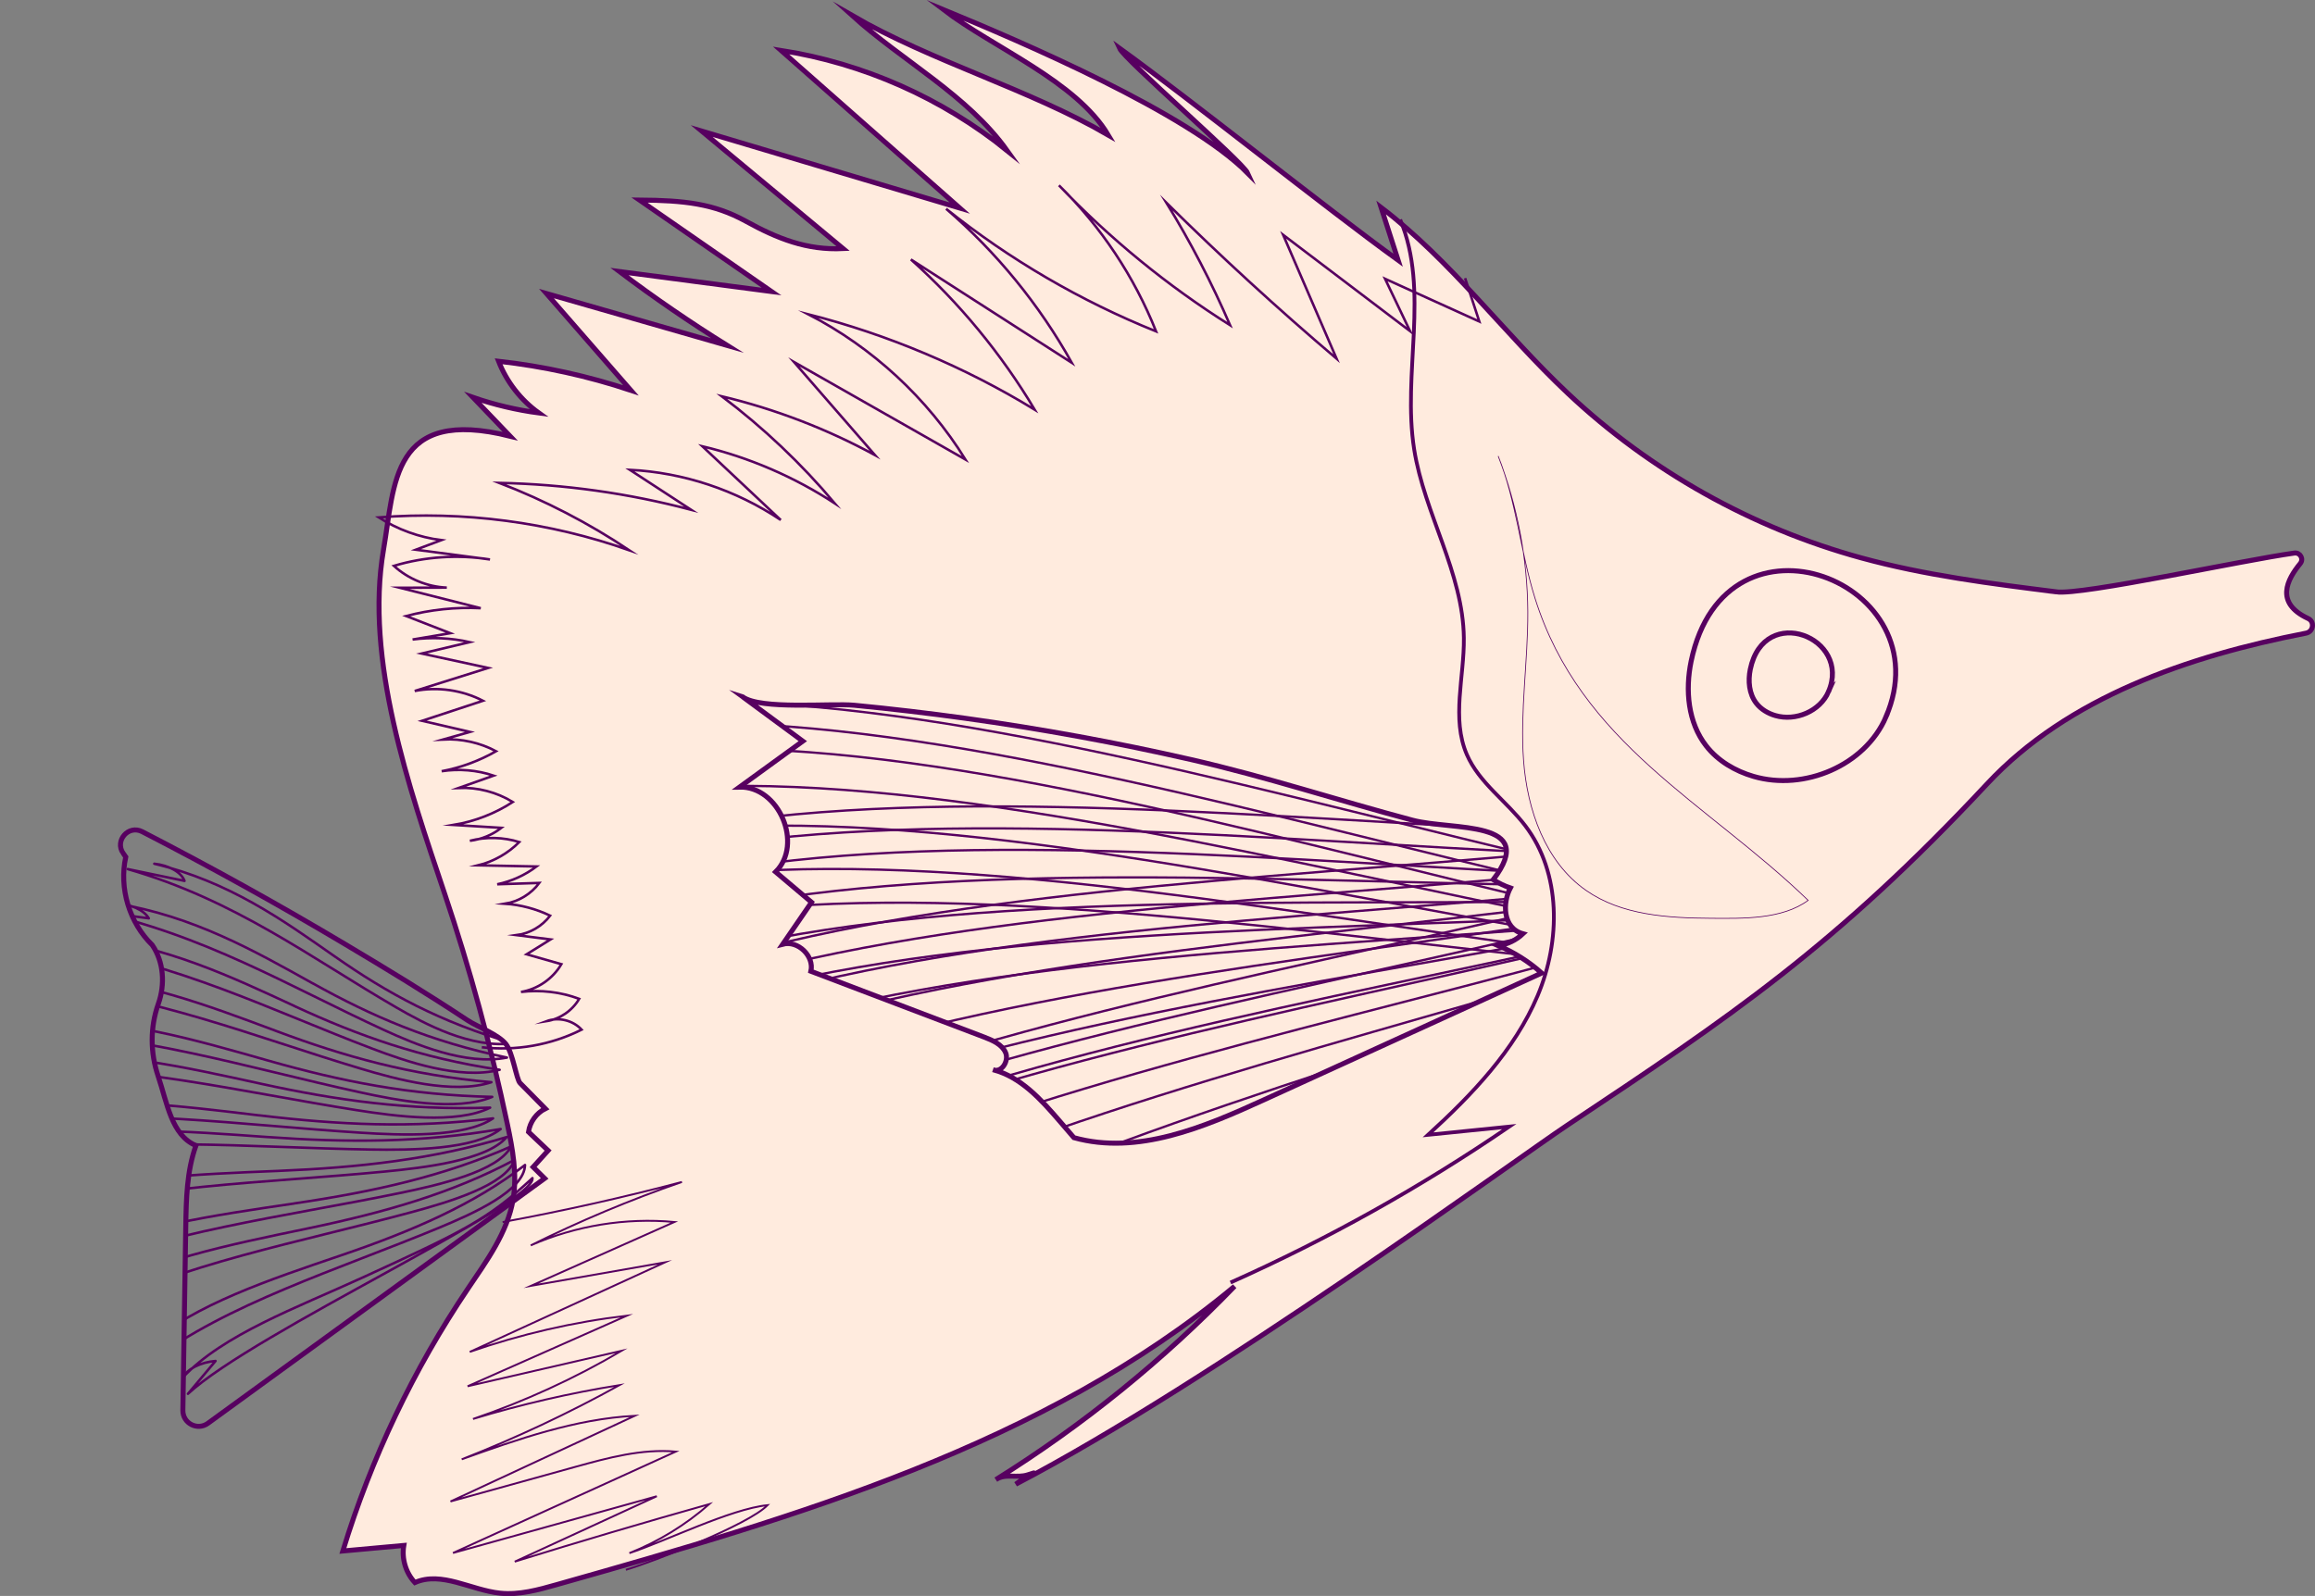 <?xml version="1.0" encoding="UTF-8"?>
<svg id="fish3BOTTOM_copy" data-name="fish3BOTTOM copy" xmlns="http://www.w3.org/2000/svg" xmlns:xlink="http://www.w3.org/1999/xlink" viewBox="0 0 464.09 320.03">
  <rect x="0" y="0" width="464.09" height="320.03" fill="#808080" stroke="none"/>
  <defs>
    <style>
      .cls-1 {
        clip-path: url(#clippath);
      }

      .cls-2 {
        stroke-width: 0px;
      }

      .cls-2, .cls-3, .cls-4, .cls-5, .cls-6, .cls-7, .cls-8, .cls-9 {
        fill: none;
      }

      .cls-10 {
        clip-path: url(#clippath-1);
      }

      .cls-3 {
        stroke-width: .75px;
      }

      .cls-3, .cls-4, .cls-11, .cls-5, .cls-6, .cls-7, .cls-8, .cls-9 {
        stroke: #570060;
      }

      .cls-3, .cls-4, .cls-11, .cls-5, .cls-6, .cls-8, .cls-9 {
        stroke-miterlimit: 10;
      }

      .cls-4 {
        stroke-width: .38px;
      }

      .cls-11 {
        fill: #ffebde;
      }

      .cls-5 {
        stroke-width: .15px;
      }

      .cls-7 {
        stroke-linecap: round;
        stroke-linejoin: round;
      }

      .cls-7, .cls-9 {
        stroke-width: .5px;
      }

      .cls-8 {
        stroke-width: .46px;
      }
    </style>
    <clipPath id="clippath">
      <path class="cls-2" d="M148.92,139.75c4.01,2.96,8.01,5.91,12.02,8.87-4.23,3.07-8.45,6.14-12.68,9.21,7.9-.18,12.84,11.44,7.23,17.01,2.4,2.03,4.8,4.05,7.2,6.08-1.92,2.8-3.85,5.61-5.77,8.41,3.03-.81,6.34,2.38,5.64,5.43,11.58,4.4,23.15,8.8,34.73,13.2,1.7.65,3.57,1.45,4.3,3.11s-.82,4.14-2.5,3.44c5.55,1.43,9.63,5.99,13.37,10.33.94,1.1,1.89,2.19,2.83,3.29,12.73,3.54,26.02-2.07,38.03-7.56,18.58-8.48,37.16-16.97,55.74-25.45-2.57-2.29-5.51-4.15-8.67-5.49,1.83-.27,3.56-1.12,4.91-2.39-4.12-1.14-4.08-6.23-2.52-9.18-1.21-.42-2.35-.97-3.43-1.66,9.26-12.15-8.17-9.8-16.18-11.93-14.84-3.94-29.37-8.73-44.37-12.15-14.95-3.41-30.05-6.17-45.24-8.28-7.41-1.03-14.84-1.9-22.29-2.62-4.65-.45-18.79.96-22.38-1.68Z"/>
    </clipPath>
    <clipPath id="clippath-1">
      <path class="cls-9" d="M24.69,171.09l.52.75c-1.37,6.27.71,13.18,5.31,17.66,2.33,3.42,2.59,7.91,1.22,11.79-1.66,4.7-1.63,9.8-.03,14.53,1.8,5.32,2.65,11.82,7.57,13.89-1.84,5.14-1.95,10.72-2.04,16.18-.19,12.3-.39,24.61-.58,36.91-.04,2.61,2.91,4.14,5.02,2.61l67.51-49.11-2.31-2.28,3-3.31-3.93-3.73c.28-1.98,1.58-3.78,3.37-4.67-1.69-1.71-3.38-3.42-5.06-5.13-.75-.76-1.44-6.05-2.84-7.82-1.54-1.95-5.68-3.44-7.67-4.75-8.07-5.35-16.37-10.4-24.69-15.35-13.28-7.91-26.81-15.41-40.55-22.49-2.75-1.42-5.57,1.79-3.82,4.34Z"/>
    </clipPath>
  </defs>
  <path class="cls-11" d="M412.24,118.68c-13.14-1.65-26.34-3.31-39.11-6.81-21.89-5.99-42.28-17.42-58.81-32.98-12.85-12.08-23.42-26.61-37.45-37.29l3.41,10.58c-14.75-10.68-41.12-31.86-55.87-42.53,1.06,2.35,24.67,22.74,25.73,25.09-11.96-12.08-45.32-26.34-61.03-32.82,10.03,7.66,26.61,14.32,33.06,25.16-15.9-9.21-35.46-14.77-51.36-23.98,10.23,9.23,23.11,15.92,31.12,27.13-13.01-10.52-28.83-17.54-45.36-20.12l35.84,31.61-51.74-15.44,28.35,23.57c-7.28.35-13.15-1.99-19.54-5.51-6.39-3.51-12.28-4.16-21.29-4.23l26.48,18.35-30.49-4.01c6.98,5.26,14.19,10.21,21.62,14.83l-36.25-10.42,16.92,19.41c-8.6-2.86-17.51-4.82-26.52-5.83,1.62,4.14,4.46,7.79,8.07,10.37-4.49-.6-8.93-1.65-13.21-3.13l7.46,7.79c-23.81-5.95-23.12,9.52-25.39,22.77-3.77,22.03,5.08,47.65,12.21,68.83,5.11,15.18,9.33,30.67,12.62,46.35,1.05,4.97,2,10.09,1.15,15.1-1.13,6.66-5.31,12.32-9.08,17.92-10.89,16.16-19.36,33.93-25.05,52.57l12.22-1.11c-.46,2.64.39,5.48,2.22,7.44,5.35-2.35,11.26,1.53,17.08,2.13,3.83.4,7.64-.66,11.34-1.71,48.01-13.57,97.56-27.93,135.91-59.83-14.29,14.81-30.41,27.87-47.86,38.77,1.95-1.33,4.19-.22,6.43-.97,2.88-.96,0,0-2.43,1.88,39.04-20.34,100.26-65.12,110.5-71.94,32.54-21.65,53.9-36,84.18-68.45,16.24-17.41,40.36-25.66,63.98-30.26,1.48-.29,1.77-2.31.4-2.94-6.73-3.14-4.18-7.84-1.57-11.02.75-.91-.01-2.26-1.18-2.1-10.41,1.44-42.44,8.46-47.73,7.79Z"/>
  <path class="cls-6" d="M378.07,143.79c-4.2,9.72-16.36,14.86-26.53,11.9-3.68-1.07-7.16-3.11-9.51-6.14-3.64-4.67-4.21-11.14-3.01-16.94,6.91-33.16,50.74-15.85,39.04,11.18Z"/>
  <path class="cls-6" d="M366.56,138.71c-1.69,3.9-6.57,5.97-10.65,4.78-1.48-.43-2.87-1.25-3.82-2.47-1.46-1.88-1.69-4.47-1.21-6.8,2.77-13.32,20.37-6.37,15.68,4.49Z"/>
  <path class="cls-6" d="M24.69,171.09l.52.75c-1.37,6.27.71,13.18,5.31,17.66,2.33,3.42,2.59,7.91,1.22,11.79-1.66,4.7-1.63,9.8-.03,14.53,1.8,5.32,2.65,11.82,7.57,13.89-1.84,5.14-1.95,10.72-2.04,16.18-.19,12.3-.39,24.61-.58,36.91-.04,2.61,2.91,4.14,5.02,2.61l67.51-49.11-2.31-2.28,3-3.31-3.93-3.73c.28-1.98,1.58-3.78,3.37-4.67-1.69-1.71-3.38-3.42-5.06-5.13-.75-.76-1.44-6.05-2.84-7.82-1.54-1.95-5.68-3.44-7.67-4.75-8.07-5.35-16.37-10.4-24.69-15.35-13.28-7.91-26.81-15.41-40.55-22.49-2.75-1.42-5.57,1.79-3.82,4.34Z"/>
  <path class="cls-9" d="M293.71,55.78c.95,2.9,1.9,5.79,2.85,8.69-6.3-2.86-12.6-5.71-18.9-8.57,1.67,3.5,3.34,7,5.01,10.49-8.48-6.43-16.96-12.87-25.44-19.3,3.57,8.28,7.14,16.56,10.72,24.84-11.76-9.99-23.14-20.42-34.11-31.26,4.83,7.86,9.1,16.07,12.76,24.54-12.54-7.88-24.09-17.33-34.31-28.04,8.43,8.27,15.11,18.31,19.47,29.28-15.13-6.09-29.36-14.4-42.09-24.58,10.12,8.72,18.69,19.22,25.2,30.88-10.75-6.91-21.5-13.82-32.26-20.72,9.73,8.71,18.13,18.91,24.82,30.12-14.07-8.59-29.43-15.06-45.4-19.14,12.87,6.64,23.89,16.83,31.52,29.14-11.46-6.52-22.93-13.05-34.39-19.57,5.42,6.23,10.83,12.46,16.25,18.68-9.65-5.26-20.01-9.23-30.7-11.79,8.33,6.28,15.94,13.5,22.66,21.48-8.11-5.31-17.14-9.21-26.57-11.46,5.24,4.93,10.48,9.85,15.72,14.78-8.93-6-19.51-9.52-30.26-10.06,4.1,2.67,8.2,5.35,12.3,8.02-12.55-3.32-25.49-5.13-38.47-5.4,9.16,3.52,17.93,8.07,26.1,13.52-16.05-5.66-33.3-7.93-50.27-6.6,3.78,2.43,8.11,4,12.57,4.56-1.71.64-3.42,1.28-5.13,1.92,4.96.65,9.91,1.3,14.87,1.96-6.41-1.02-13.05-.58-19.27,1.28,2.88,2.63,6.71,4.2,10.61,4.36-3.15.01-6.29.02-9.44.03,5.41,1.37,10.83,2.73,16.24,4.1-5.03-.25-10.09.29-14.95,1.57,2.95,1.15,5.9,2.29,8.85,3.44-2.52.42-5.04.84-7.56,1.27,3.81-.5,7.71-.33,11.46.52-3.22.76-6.44,1.53-9.65,2.29,4.45.96,8.9,1.93,13.34,2.89-4.91,1.54-9.81,3.08-14.72,4.62,4.61-.9,9.51-.19,13.68,1.96-4.07,1.34-8.13,2.68-12.2,4.02,3.2.74,6.39,1.49,9.59,2.23-1.78.5-3.56,1.01-5.34,1.51,3.65-.18,7.35.64,10.58,2.36-3.38,1.93-7.08,3.29-10.91,4.01,3.48-.53,7.08-.23,10.42.88-2.33.82-4.66,1.65-6.99,2.47,3.78-.15,7.6.84,10.83,2.82-3.58,2.33-7.65,3.9-11.86,4.6,3.19.19,6.39.38,9.58.58-1.82,1.42-4.03,2.32-6.32,2.6,3.24-.83,6.71-.74,9.9.25-2.25,2.26-5.13,3.9-8.23,4.67,3.9.08,7.79.15,11.69.23-2.32,1.75-5.03,2.98-7.88,3.57,2.81-.09,5.63-.18,8.44-.27-1.63,2.2-4.14,3.72-6.84,4.17,3.12.22,6.19,1.04,9.01,2.39-1.6,2.12-4.07,3.56-6.71,3.91,2.26.29,4.52.58,6.79.86-1.6.99-3.2,1.99-4.8,2.98,2.32.66,4.65,1.32,6.97,1.98-1.71,2.92-4.76,5.02-8.1,5.57,3.93-.47,7.96,0,11.67,1.38-1.38,2.37-3.87,4.07-6.58,4.49,2.41-.9,5.33-.2,7.07,1.69-6.14,3.08-13.18,4.32-20.01,3.53"/>
  <path class="cls-4" d="M100.76,245.06c12.08-2.23,24.07-4.91,35.95-8.05-10.36,3.58-20.49,7.83-30.31,12.72,9-3.96,19.01-5.59,28.8-4.69-9.58,4.27-19.17,8.54-28.75,12.8,8.95-1.57,17.91-3.14,26.86-4.71-13.05,5.99-26.1,11.97-39.14,17.96,10.2-3.55,20.79-6,31.52-7.27-10.65,4.72-21.3,9.44-31.95,14.16,10.3-2.37,20.59-4.75,30.89-7.12-9.44,5.55-19.45,10.15-29.81,13.68,9.62-2.92,19.45-5.2,29.38-6.79-10.21,5.64-20.79,10.62-31.64,14.88,11.27-4.03,22.74-8.1,34.7-8.73-12.32,5.73-24.63,11.45-36.95,17.18,8.32-2.31,16.64-4.61,24.96-6.92,6.6-1.83,13.38-3.68,20.21-3.08-14.89,6.78-29.78,13.56-44.67,20.33,13.62-3.79,27.24-7.59,40.86-11.38-9.49,4.37-18.99,8.74-28.48,13.12,12.95-4.02,25.96-7.86,39.01-11.54-4.73,4.16-10.18,7.5-16.03,9.83,7.14-2.33,20.24-8.86,27.71-9.62-3.9,3.98-23.06,11.4-28.41,12.96"/>
  <path class="cls-5" d="M343.06,184.14c-8.73-.05-18-.61-25.14-5.62-8.15-5.71-11.76-16.11-12.49-26.03-.73-9.92.9-19.87.85-29.82-.06-10.65-2.09-21.29-5.94-31.22,3.68,9.09,4.44,19.09,7.37,28.46,9.13,29.24,34.48,41,54.77,60.63-5.22,3.84-13.03,3.64-19.4,3.6Z"/>
  <path class="cls-3" d="M280.7,44.04c5.98,14.29.37,30.77,2.8,46.08,2.05,12.92,9.8,24.72,9.96,37.79.1,7.89-2.54,16.19.61,23.42,2.47,5.67,7.97,9.34,11.71,14.26,7.22,9.5,7.11,23.08,2.47,34.07-4.64,10.99-13.16,19.85-21.96,27.9,5.43-.55,10.86-1.1,16.28-1.65-17.64,12.07-36.37,22.55-55.89,31.27"/>
  <g class="cls-1">
    <path class="cls-8" d="M314.61,173.3c-56.92-13.33-119.45-31.68-169.76-32.56"/>
    <path class="cls-8" d="M313.35,177.56c-56.92-13.33-119.45-31.68-169.76-32.56"/>
    <path class="cls-8" d="M317.51,182.71c-56.92-13.33-119.45-31.68-169.76-32.56"/>
    <path class="cls-8" d="M315.57,184.48c-57.33-11.42-120.44-27.67-170.75-26.87"/>
    <path class="cls-8" d="M317.72,188.07c-57.62-9.88-121.14-24.45-171.41-22.3"/>
    <path class="cls-8" d="M318.69,191.34c-57.93-7.88-121.91-20.24-172.08-16.35"/>
    <path class="cls-8" d="M320.38,193.11c-58.16-5.9-122.53-16.07-172.53-10.47"/>
    <path class="cls-8" d="M313.09,166.78c-58.4-2.71-123.23-9.35-172.85-1.03"/>
    <path class="cls-8" d="M312.63,171.19c-58.4-2.71-123.23-9.35-172.85-1.03"/>
    <path class="cls-8" d="M317.67,175.5c-58.4-2.71-123.23-9.35-172.85-1.03"/>
    <path class="cls-8" d="M316.08,177.59c-58.45-.76-123.47-5.23-172.79,4.75"/>
    <path class="cls-8" d="M318.85,180.73c-58.45.8-123.56-1.93-172.6,9.36"/>
    <path class="cls-8" d="M320.4,183.77c-58.39,2.83-123.56,2.36-172.17,15.34"/>
    <path class="cls-8" d="M322.38,185.2c-58.26,4.82-123.4,6.57-171.55,21.2"/>
    <path class="cls-8" d="M308.93,182.57c-56.9,13.42-121.06,24.82-166.49,46.44"/>
    <path class="cls-8" d="M309.7,186.94c-56.9,13.42-121.06,24.82-166.49,46.44"/>
    <path class="cls-8" d="M315.72,189.7c-56.9,13.42-121.06,24.82-166.49,46.44"/>
    <path class="cls-8" d="M314.77,192.15c-56.42,15.31-120.16,28.86-164.85,51.98"/>
    <path class="cls-8" d="M318.29,194.41c-55.99,16.81-119.35,32.06-163.4,56.37"/>
    <path class="cls-8" d="M320.62,196.9c-55.37,18.74-118.17,36.17-161.35,61.99"/>
    <path class="cls-8" d="M322.91,197.74c-54.7,20.62-116.87,40.18-159.14,67.46"/>
    <path class="cls-8" d="M310.45,171c-58.21,5.4-123.33,7.81-171.32,22.92"/>
    <path class="cls-8" d="M310.6,175.43c-58.21,5.4-123.33,7.81-171.32,22.92"/>
    <path class="cls-8" d="M316.18,179c-58.21,5.4-123.33,7.81-171.32,22.92"/>
    <path class="cls-8" d="M314.9,181.29c-58,7.34-123,11.93-170.46,28.64"/>
    <path class="cls-8" d="M318.08,184.02c-57.78,8.89-122.64,15.21-169.64,33.18"/>
    <path class="cls-8" d="M320.04,186.81c-57.44,10.89-122.04,19.45-168.38,39.04"/>
    <path class="cls-8" d="M322.19,187.95c-57.03,12.84-121.31,23.6-166.96,44.75"/>
  </g>
  <path class="cls-6" d="M148.92,139.75c4.01,2.96,8.01,5.91,12.02,8.87-4.23,3.07-8.45,6.14-12.68,9.21,7.9-.18,12.84,11.44,7.23,17.01,2.4,2.03,4.8,4.05,7.2,6.08-1.92,2.8-3.85,5.61-5.77,8.41,3.03-.81,6.34,2.38,5.64,5.43,11.58,4.4,23.15,8.8,34.73,13.2,1.7.65,3.57,1.45,4.3,3.11s-.82,4.14-2.5,3.44c5.55,1.43,9.63,5.99,13.37,10.33.94,1.1,1.89,2.19,2.83,3.29,12.73,3.54,26.02-2.07,38.03-7.56,18.58-8.48,37.16-16.97,55.74-25.45-2.57-2.29-5.51-4.15-8.67-5.49,1.83-.27,3.56-1.12,4.91-2.39-4.12-1.14-4.08-6.23-2.52-9.18-1.21-.42-2.35-.97-3.43-1.66,9.26-12.15-8.17-9.8-16.18-11.93-14.84-3.94-29.37-8.73-44.37-12.15-14.95-3.41-30.05-6.17-45.24-8.28-7.41-1.03-14.84-1.9-22.29-2.62-4.65-.45-18.79.96-22.38-1.68Z"/>
  <g>
    <g class="cls-10">
      <g>
        <path class="cls-7" d="M67.12,191.8c-10.42-7.3-21.18-15.02-36.19-18.6,2.94.3,5.42,1.7,6.06,3.44-3.8-.79-7.6-1.58-11.4-2.37,21.56,6.19,36.75,17.84,53.85,27.74,5.66,3.28,14.95,8.3,23.49,7.2-14.68-4.21-25.31-10.06-35.8-17.41Z"/>
        <path class="cls-7" d="M62.69,197.19c-11.75-6.55-23.91-13.48-39.54-16.04,2.99.1,5.72,1.33,6.68,3-3.94-.53-7.88-1.06-11.81-1.6,22.65,4.71,39.96,15.25,58.85,23.94,6.25,2.87,16.45,7.23,24.76,5.58-15.42-3.21-27.11-8.3-38.94-14.89Z"/>
        <path class="cls-7" d="M59.09,201.76c-12.7-5.89-25.87-12.14-41.87-13.86,3-.06,5.91,1.02,7.11,2.64-4.01-.32-8.02-.64-12.04-.97,23.32,3.5,42.17,13.06,62.32,20.7,6.67,2.53,17.5,6.32,25.56,4.25-15.88-2.38-28.31-6.83-41.09-12.75Z"/>
        <path class="cls-7" d="M55.4,206.75c-13.65-5.1-27.82-10.53-44.08-11.31,2.98-.23,6.07.67,7.53,2.2-4.06-.09-8.12-.17-12.18-.26,23.86,2.11,44.25,10.5,65.62,16.9,7.08,2.12,18.51,5.25,26.22,2.73-16.24-1.43-29.38-5.12-43.12-10.26Z"/>
        <path class="cls-7" d="M53.75,212.67c-14.57-4.14-29.73-8.57-46.09-8.26,2.93-.43,6.18.26,7.93,1.68-4.06.19-8.13.37-12.19.56,24.19.5,46.1,7.44,68.62,12.35,7.45,1.63,19.45,3.97,26.66.95-16.47-.34-30.27-3.11-44.93-7.28Z"/>
        <path class="cls-7" d="M52.28,217.31c-15.19-3.32-31-6.91-47.29-5.71,2.86-.58,6.21-.08,8.17,1.24-4.03.4-8.06.81-12.09,1.21,24.24-.81,47.18,4.9,70.42,8.56,7.69,1.21,20.03,2.89,26.77-.5-16.5.55-30.7-1.46-45.99-4.8Z"/>
        <path class="cls-7" d="M51.95,223.66c-15.93-1.91-32.54-4.02-48.42-1.39,2.7-.83,6.15-.63,8.43.48-3.9.76-7.81,1.52-11.71,2.27,23.88-2.97,48.11.6,72.12,2.12,7.95.5,20.63,1.05,26.48-2.88-16.25,2.02-30.87,1.31-46.9-.61Z"/>
        <path class="cls-7" d="M53.42,227.99c-16.17-1.15-33.05-2.48-48.58.89,2.59-.95,6.07-.92,8.49.09-3.8.94-7.6,1.87-11.4,2.81,23.47-4.07,48.16-1.66,72.36-1.27,8.01.13,20.76.08,26.08-4.11-15.98,2.77-30.68,2.75-46.95,1.59Z"/>
        <path class="cls-7" d="M55.66,234.8c-16.34.68-33.45,1.27-47.74,6.28,2.26-1.22,5.71-1.57,8.42-.86-3.46,1.34-6.92,2.68-10.39,4.02,21.92-6.59,47.08-6.99,71.13-9.31,7.96-.77,20.54-2.24,24.49-6.92-14.92,4.49-29.46,6.11-45.91,6.79Z"/>
        <path class="cls-7" d="M58.97,241.33c-15.99,2.36-32.75,4.72-45.44,11.11,1.88-1.43,5.19-2.13,8.09-1.72-3.04,1.67-6.07,3.34-9.11,5.01,19.78-8.73,44.58-11.74,67.71-16.51,7.66-1.58,19.69-4.33,22.22-9.32-13.46,5.94-27.39,9.05-43.48,11.42Z"/>
        <path class="cls-7" d="M61.57,246.36c-15.59,3.24-31.96,6.53-43.61,13.59,1.65-1.52,4.85-2.41,7.8-2.16-2.77,1.83-5.53,3.66-8.3,5.49,18.36-9.78,42.65-14.16,64.99-20.2,7.4-2,18.97-5.4,20.71-10.5-12.5,6.66-25.91,10.52-41.6,13.78Z"/>
        <path class="cls-7" d="M68.45,251.7c-14.39,4.9-29.54,9.93-38.84,18.12,1.15-1.67,4.03-2.89,7.03-2.98-2.16,2.09-4.32,4.19-6.49,6.28,15.09-11.59,37.72-18.57,57.92-26.95,6.68-2.77,17.06-7.39,17.18-12.56-10.27,7.89-22.32,13.15-36.8,18.09Z"/>
        <path class="cls-7" d="M72.7,256.17c-13.16,6.04-28.01,11.44-36.07,20.07.9-1.72,3.59-3.09,6.58-3.33-1.84,2.19-3.69,4.39-5.53,6.58,13.32-12.32,69.71-38.11,69.06-43.25-9.07,8.39-13.87,10.67-34.03,19.93Z"/>
      </g>
    </g>
    <path class="cls-9" d="M24.69,171.09l.52.75c-1.37,6.27.71,13.18,5.31,17.66,2.33,3.42,2.59,7.91,1.22,11.79-1.66,4.7-1.63,9.8-.03,14.53,1.8,5.32,2.65,11.82,7.57,13.89-1.84,5.14-1.95,10.72-2.04,16.18-.19,12.3-.39,24.61-.58,36.91-.04,2.61,2.91,4.14,5.02,2.61l67.51-49.11-2.31-2.28,3-3.31-3.93-3.73c.28-1.98,1.58-3.78,3.37-4.67-1.69-1.71-3.38-3.42-5.06-5.13-.75-.76-1.44-6.05-2.84-7.82-1.54-1.95-5.68-3.44-7.67-4.75-8.07-5.35-16.37-10.4-24.69-15.35-13.28-7.91-26.81-15.41-40.55-22.49-2.75-1.42-5.57,1.79-3.82,4.34Z"/>
  </g>
</svg>